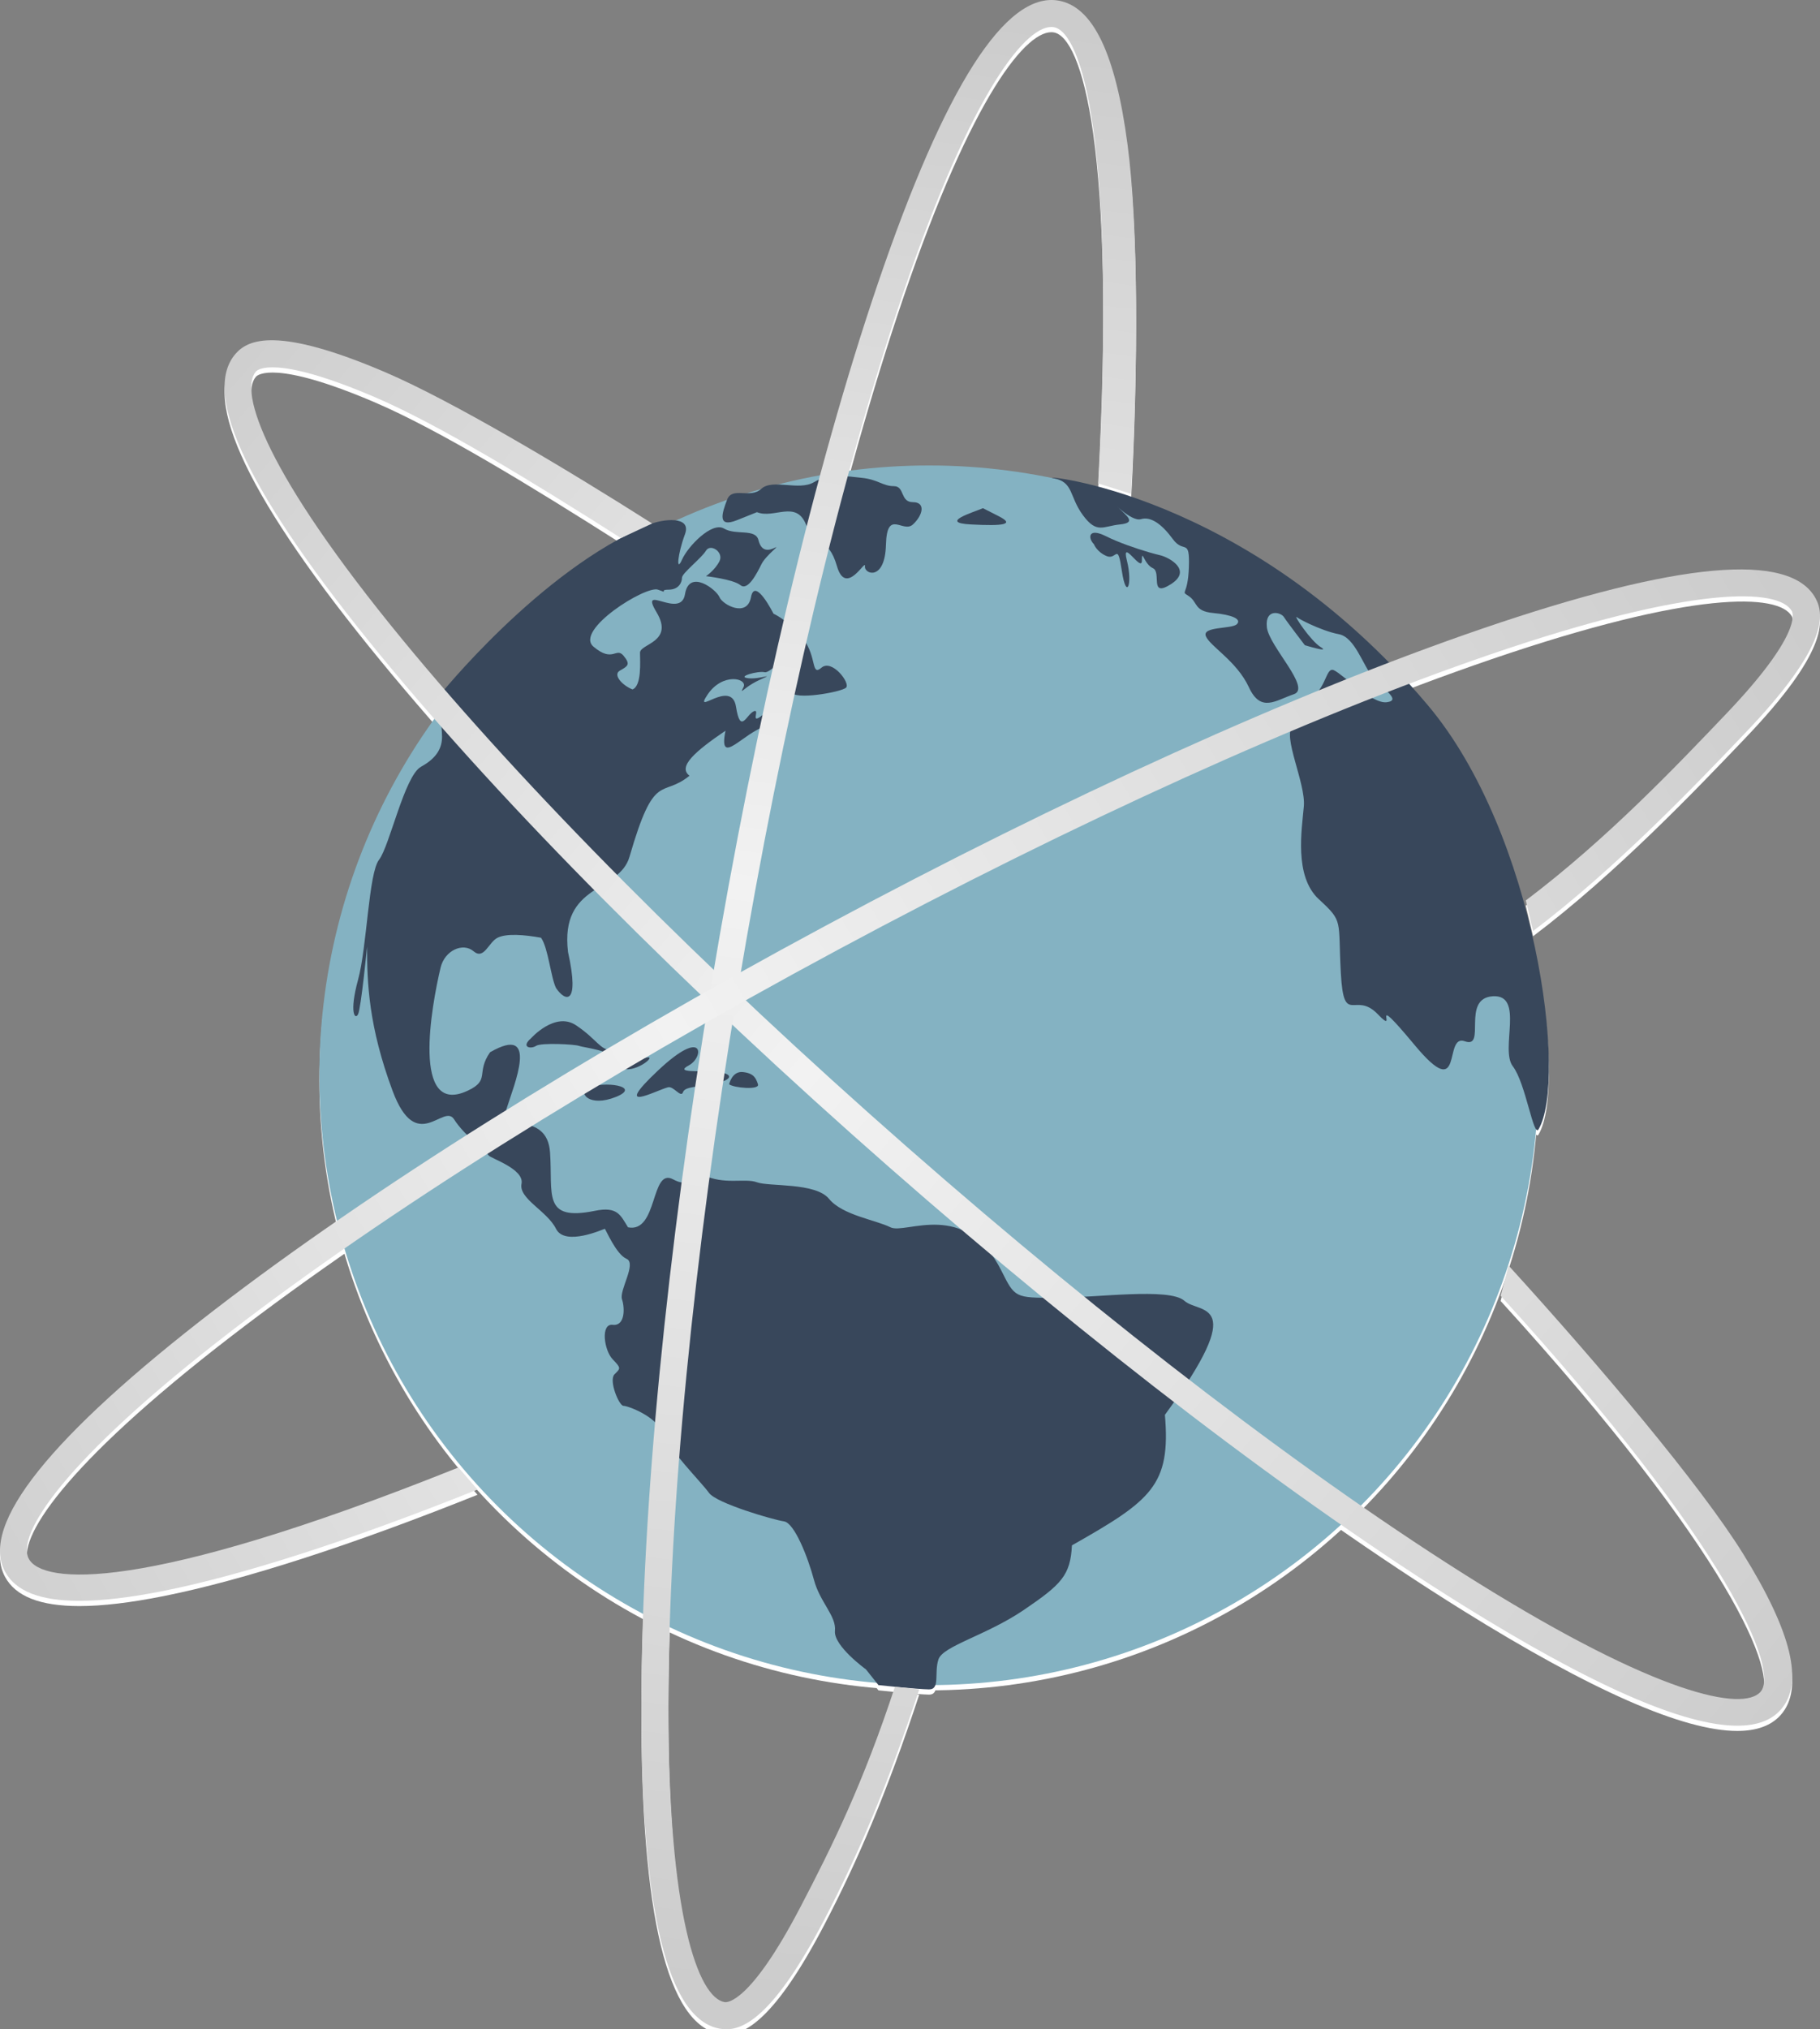 <?xml version="1.0" encoding="utf-8"?>
<!-- Generator: Adobe Illustrator 17.0.1, SVG Export Plug-In . SVG Version: 6.00 Build 0)  -->
<!DOCTYPE svg PUBLIC "-//W3C//DTD SVG 1.1//EN" "http://www.w3.org/Graphics/SVG/1.1/DTD/svg11.dtd">
<svg version="1.1" id="Layer_1" xmlns="http://www.w3.org/2000/svg" xmlns:xlink="http://www.w3.org/1999/xlink" x="0px" y="0px"
	 width="348.163px" height="388.046px" viewBox="0 0 348.163 388.046" enable-background="new 0 0 348.163 388.046"
	 xml:space="preserve">
<rect x="0" y="0" width="348.163" height="388.046" fill="#808080" stroke="none"/>
<g>
	<g>
		<circle fill="#FFFFFF" cx="177.708" cy="206.622" r="116.614"/>
	</g>
	<g>
		<path fill="#FFFFFF" d="M165.654,320.227c0,0-6.216-4.495-5.929-7.363c0.287-2.869-2.869-5.451-4.016-9.754
			c-1.148-4.303-3.73-10.902-5.738-11.189c-2.008-0.287-12.91-3.443-14.344-5.451s-7.746-8.32-8.894-11.476
			c-1.148-3.156-6.598-5.164-7.459-5.164s-2.869-4.877-1.721-6.025c1.148-1.148,1.318-1.148-0.345-2.869
			c-1.663-1.721-2.354-6.885,0-6.598c2.354,0.287,2.354-3.156,1.78-4.877s2.869-6.885,0.861-7.746
			c-2.008-0.861-4.012-5.738-4.158-5.738s-7.605,3.443-9.326,0c-1.721-3.443-7.172-5.738-6.598-8.607
			c0.574-2.869-6.025-4.877-6.312-5.451s-4.59-3.73-6.598-6.885c-2.008-3.156-7.172,6.885-11.762-5.451
			c-4.59-12.336-4.877-20.656-4.877-27.541c0,0-1.148,11.762-1.721,12.91c-0.574,1.148-1.721-0.287,0-6.598
			c1.721-6.312,2.008-20.369,4.016-22.951c2.008-2.582,4.877-16.066,8.033-17.787s4.016-3.73,4.016-5.738s-0.765-7.555-0.765-7.555
			s19.508-24.435,40.449-33.036c2.504-1.028,8.121-1.729,6.792,1.86c-1.434,3.873-1.721,7.459-0.574,4.877
			c1.148-2.582,5.738-7.317,8.033-5.953c2.295,1.363,6.025-0.071,6.598,2.224c0.574,2.295,2.008,2.008,3.156,1.434
			c1.148-0.574-1.721,1.434-2.582,3.156c-0.861,1.721-2.582,5.164-4.016,4.016c-1.434-1.148-6.598-1.721-6.598-1.721
			s1.721-1.148,2.582-2.869c0.861-1.721-1.721-3.443-2.582-2.008c-0.861,1.434-4.59,4.303-4.59,5.164
			c0,0.861-0.574,2.295-2.582,2.295c-2.008,0,0.287,0.861-2.008,0s-16.066,7.746-12.336,10.902c3.73,3.156,4.303,0,5.738,1.721
			c1.434,1.721,0.77,2.011-0.717,2.869c-1.338,0.772,0.426,2.783,2.439,3.586c1.787-0.715,1.434-5.307,1.434-7.029
			c0-1.721,6.598-2.008,3.156-7.746c-3.443-5.738,4.651,1.495,5.451-3.443c0.8-4.938,6.025-0.861,6.598,0.574
			c0.574,1.434,5.286,3.984,6.025,0c0.739-3.984,4.303,3.156,4.303,3.156s3.156,1.434,5.738,4.877s1.434,7.172,3.443,5.451
			c2.008-1.721,5.57,2.952,4.709,3.812c-0.861,0.861-10.16,2.499-10.447,0.778c-0.287-1.721,2.582-5.451,0.574-6.312
			s-4.59,2.869-5.738,2.582c-1.148-0.287-5.451,0.861-3.156,1.148c2.295,0.287,5.451-1.148,2.295,0.287
			c-2.268,1.031-3.351,2.21-3.461,2.153c-0.043-0.022,0.063-0.234,0.305-0.718c0.861-1.721-4.016-2.869-6.885,1.434
			c-2.869,4.303,4.59-3.156,5.451,2.295c0.861,5.451,2.008,1.434,3.443,0.861c1.251-0.501-0.991,2.929,1.845,0.574
			c0.415-0.344,0.705-1.274,1.597-1.435c4.938-0.89,1.004,1.721-1.148,3.73c-4.303,1.148-9.18,8.033-7.746,0.861
			c-5.823,3.96-9.18,6.885-6.885,8.607c-5.38,4.39-6.671-1.127-11.476,15.492c-1.994,6.895-13.34,5.021-11.762,18.217
			c2.306,10.422-0.574,9.467-2.295,6.885c-1.004-2.008-1.486-7.665-2.869-9.611c-3.156-0.574-6.598-0.861-8.32,0
			c-1.721,0.861-2.582,4.303-4.59,2.582c-2.008-1.721-5.52-0.188-6.312,3.156c-1.729,7.307-5.606,28.556,5.164,23.525
			c4.427-2.068,1.531-3.365,4.303-7.363c9.544-5.503,4.59,6.216,3.156,10.806c-1.434,4.59,7.746,0.287,8.32,8.32
			s-1.554,13.25,8.607,11.189c4.331-0.879,4.877,0.861,6.312,3.156c5.738,1.148,4.303-11.476,8.607-9.18
			c4.303,2.295,1.721-2.869,5.738-0.861c4.016,2.008,8.033,0.574,10.328,1.434c2.295,0.861,11.189,0,13.771,3.156
			s8.894,4.016,11.762,5.451c2.869,1.434,14.324-5.491,21.23,8.32c2.582,5.164,2.582,5.164,10.328,5.164s21.804-2.008,24.672,0.574
			c2.869,2.582,12.623-0.574-3.73,21.804c1.148,13.484-2.582,16.353-17.787,24.959c-0.287,5.738-2.008,7.459-9.18,12.336
			c-7.172,4.877-15.492,6.885-16.353,9.467c-0.861,2.582,0.38,5.76-1.813,5.738c-2.193-0.023-9.663-0.815-9.663-0.815
			L165.654,320.227z"/>
	</g>
	<g>
		<path fill="#FFFFFF" d="M294.322,216.947c-0.983,1.656-2.437-8.798-4.923-12.049s2.295-13.771-3.825-13.388
			c-6.12,0.383-1.148,10.137-5.355,8.607s0,12.241-9.563,0.765c-9.563-11.476-2.678-1.339-7.077-5.929
			c-4.399-4.59-6.503,2.486-7.077-7.842c-0.574-10.328,0.574-9.754-4.208-14.153c-4.781-4.399-3.251-13.388-2.869-17.787
			c0.383-4.399-4.208-13.579-2.104-15.301c2.104-1.721-2.295-3.443,2.104-4.781c4.399-1.339,4.016-6.694,5.738-5.929
			s7.268,6.503,10.137,6.12c2.869-0.383-0.765-2.486-2.678-4.781c-1.913-2.295-3.443-7.65-6.503-8.224
			c-1.75-0.328-3.875-1.156-5.517-1.913c-1.23-0.567-2.189-1.093-2.516-1.339c-0.765-0.574,2.678,4.59,4.59,5.738
			c1.913,1.148-3.06-0.383-3.06-0.383s-3.443-4.488-4.016-5.4c-0.574-0.912-3.634-1.677-3.251,1.957
			c0.383,3.634,8.607,11.667,5.164,12.814c-3.443,1.148-6.312,3.634-8.607-1.339c-2.295-4.973-7.459-7.842-8.224-9.754
			c-0.765-1.913,4.973-1.339,5.929-2.295c0.956-0.956-0.844-1.794-4.534-2.14c-3.69-0.346-2.925-2.068-4.646-3.215
			c-1.721-1.148-0.191,0.191,0-5.547c0.191-5.738-0.956-2.486-3.06-5.355c-2.104-2.869-4.208-4.399-6.12-3.825
			c-1.913,0.574-6.12-4.016-4.399-2.295c1.721,1.721,3.634,2.973,0.383,3.304c-3.251,0.33-4.399,1.86-7.077-1.773
			s-1.727-6.335-5.663-7.078c-3.936-0.743,36.839,2.105,71.648,43.417C293.906,160.497,299.918,207.516,294.322,216.947z"/>
	</g>
	<g>
		<path fill="#FFFFFF" d="M209.261,105.06c-1.148-1.148-1.148-3.251,2.295-1.53c2.474,1.237,5.838,2.376,8.174,3.06
			c0.914,0.268,1.67,0.466,2.154,0.574c1.721,0.383,6.312,2.869,2.104,5.547s-1.721-2.295-3.443-3.06
			c-1.721-0.765-2.104-3.884-2.104-1.464s-4.016-4.524-2.869,0s-0.099,7.742-0.956,2.037c-0.857-5.704-0.956-2.104-2.869-2.869
			C209.835,106.59,209.261,105.06,209.261,105.06z"/>
	</g>
	<g>
		<path fill="#FFFFFF" d="M144.807,98.94c3.251,1.339,7.459-2.382,9.372,2.347c1.913,4.729,4.208,2.052,5.929,7.981
			s5.547-1.53,5.355,0c-0.191,1.53,3.825,2.951,4.016-4.071c0.191-7.022,3.251-2.136,5.164-3.91c1.913-1.773,2.486-4.26,0-4.26
			c-2.486,0-1.53-3.06-3.634-3.06s-3.06-1.272-6.12-1.592s-6.312-0.894-9.18,0.827c-2.869,1.721-7.909-0.707-10.075,1.272
			c-2.166,1.979-5.556-0.496-6.539,2.08c-0.982,2.576-1.939,5.445,1.887,3.915S144.807,98.94,144.807,98.94z"/>
	</g>
	<g>
		<path fill="#FFFFFF" d="M188.032,98.175c-1.721,0.765-8.607,2.782-2.295,3.112c6.312,0.33,8.415,0,5.355-1.556
			C188.032,98.175,188.032,98.175,188.032,98.175z"/>
	</g>
	<g>
		<path fill="#FFFFFF" d="M101.583,199.542c0,0,4.59-5.164,8.607-2.486s4.59,4.781,6.885,4.781c2.295,0,3.251,2.486,6.12,1.53
			s-0.765,2.295-3.443,2.104s-1.339-1.339-2.678-0.191s-3.002-0.194-0.956-1.721c2.046-1.527-4.59-2.252-5.355-2.56
			s-7.268-0.648-8.224,0S99.559,201.294,101.583,199.542z"/>
	</g>
	<g>
		<path fill="#FFFFFF" d="M127.785,208.914c-2.43,0.652-10.902,5.26-1.913-3.203s8.798-2.535,5.929-1.005
			c-2.869,1.53,1.913,0.975,5.164,1.253c3.251,0.277,3.443,1.425,0,2.19c-3.443,0.765-5.94,0.574-6.317,1.721
			C130.271,211.018,128.84,208.631,127.785,208.914z"/>
	</g>
	<g>
		<path fill="#FFFFFF" d="M139.476,208.34c0,0,0.549-2.566,2.653-2.335s2.486,1.187,2.869,2.335
			C145.381,209.488,140.342,209.033,139.476,208.34z"/>
	</g>
	<g>
		<path fill="#FFFFFF" d="M112.48,209.04c-1.95,0.956,0.277,3.759,5.36,1.71C122.922,208.701,115.344,207.637,112.48,209.04z"/>
	</g>
	<g>
		<path fill="#FFFFFF" d="M332.337,330.996c-10.297,0.001-27.896-7.72-52.578-23.09c-31.64-19.703-70.577-49.423-109.639-83.687
			c-39.062-34.264-73.603-68.996-97.26-97.799C47.682,95.766,38.336,76.324,45.082,68.633c2.381-2.715,7.939-5.3,28.636,3.553
			c12.678,5.423,34.307,18.284,51.032,28.919l-5.965,2.783c-16.497-10.49-34.668-21.637-47.098-26.954
			c-19.095-8.167-22.408-5.254-22.723-4.896c-3.356,3.826,1.933,19.506,27.886,51.104c23.485,28.593,57.818,63.111,96.675,97.195
			c38.857,34.084,77.554,63.627,108.964,83.185c34.71,21.614,50.945,24.815,54.302,20.988c3.565-4.064-5.612-27.304-49.72-75.724
			l1.522-5.773c17.44,19.145,36.717,41.972,44.892,55.159c9.272,14.957,11.623,24.686,7.188,29.743
			C338.871,329.97,336.087,330.995,332.337,330.996z"/>
	</g>
	<g>
		<path fill="#FFFFFF" d="M138.93,389.046c-0.411,0-0.795-0.039-1.155-0.099c-10.091-1.683-15.165-22.649-15.082-62.317
			c0.078-37.274,4.827-86.027,13.371-137.279c8.545-51.252,19.87-98.909,31.888-134.191c12.79-37.549,24.381-55.73,34.484-54.054
			c6.634,1.106,10.973,10.126,13.266,27.574c2.021,15.383,2.057,40.898,0.677,66.758l-6.304-1.996
			c3.489-65.405-3.156-86.353-8.489-87.242c-5.022-0.839-15.561,11.918-28.746,50.625c-11.931,35.025-23.183,82.392-31.683,133.376
			c-8.5,50.983-13.224,99.439-13.301,136.44c-0.085,40.889,5.747,56.376,10.768,57.213c0.47,0.076,4.878,0.238,14.49-18.175
			c6.256-11.984,11.951-23.56,18.08-42.124l4.654,0.498c-6.213,18.821-11.775,31.792-18.155,44.016
			C148.33,386.005,142.583,389.046,138.93,389.046z"/>
	</g>
	<g>
		<path fill="#FFFFFF" d="M15.177,307.119c-7.52,0.001-12.21-1.859-14.217-5.595c-4.841-9.012,8.642-25.851,40.075-50.049
			c29.536-22.737,71.01-48.801,116.783-73.39c45.773-24.589,90.402-44.78,125.666-56.852c37.53-12.849,59.014-14.794,63.855-5.781
			c1.709,3.181,2.184,9.293-13.356,25.578c-9.519,9.976-24.893,26.063-40.712,38.005l-1.39-5.843
			c15.603-11.778,29.033-25.946,38.366-35.727c14.337-15.025,12.769-19.148,12.543-19.569c-2.409-4.483-18.948-5.02-57.633,8.223
			c-35.007,11.985-79.362,32.056-124.896,56.516c-45.533,24.46-86.757,50.361-116.076,72.932
			C11.785,280.509,3.101,294.596,5.509,299.08c2.559,4.765,21.389,6.899,82.189-17.46l3.642,4.219
			c-24.04,9.632-44.789,16.329-60.004,19.368C24.961,306.481,19.583,307.119,15.177,307.119z"/>
	</g>
</g>
<g>
	<g>
		<circle fill="#84B2C2" cx="177.708" cy="205.622" r="116.614"/>
	</g>
	<g>
		<path fill="#38475B" d="M165.654,319.227c0,0-6.216-4.495-5.929-7.363c0.287-2.869-2.869-5.451-4.016-9.754
			c-1.148-4.303-3.73-10.902-5.738-11.189c-2.008-0.287-12.91-3.443-14.344-5.451s-7.746-8.32-8.894-11.476
			c-1.148-3.156-6.598-5.164-7.459-5.164s-2.869-4.877-1.721-6.025c1.148-1.148,1.318-1.148-0.345-2.869
			c-1.663-1.721-2.354-6.885,0-6.598c2.354,0.287,2.354-3.156,1.78-4.877s2.869-6.885,0.861-7.746
			c-2.008-0.861-4.012-5.738-4.158-5.738s-7.605,3.443-9.326,0c-1.721-3.443-7.172-5.738-6.598-8.607
			c0.574-2.869-6.025-4.877-6.312-5.451s-4.59-3.73-6.598-6.885c-2.008-3.156-7.172,6.885-11.762-5.451
			c-4.59-12.336-4.877-20.656-4.877-27.541c0,0-1.148,11.762-1.721,12.91c-0.574,1.148-1.721-0.287,0-6.598
			c1.721-6.312,2.008-20.369,4.016-22.951c2.008-2.582,4.877-16.066,8.033-17.787s4.016-3.73,4.016-5.738s-0.765-7.555-0.765-7.555
			s19.508-24.435,40.449-33.036c2.504-1.028,8.121-1.729,6.792,1.86c-1.434,3.873-1.721,7.459-0.574,4.877
			c1.148-2.582,5.738-7.317,8.033-5.953c2.295,1.363,6.025-0.071,6.598,2.224c0.574,2.295,2.008,2.008,3.156,1.434
			c1.148-0.574-1.721,1.434-2.582,3.156c-0.861,1.721-2.582,5.164-4.016,4.016c-1.434-1.148-6.598-1.721-6.598-1.721
			s1.721-1.148,2.582-2.869c0.861-1.721-1.721-3.443-2.582-2.008c-0.861,1.434-4.59,4.303-4.59,5.164
			c0,0.861-0.574,2.295-2.582,2.295c-2.008,0,0.287,0.861-2.008,0s-16.066,7.746-12.336,10.902c3.73,3.156,4.303,0,5.738,1.721
			c1.434,1.721,0.77,2.011-0.717,2.869c-1.338,0.772,0.426,2.783,2.439,3.586c1.787-0.715,1.434-5.307,1.434-7.029
			c0-1.721,6.598-2.008,3.156-7.746c-3.443-5.738,4.651,1.495,5.451-3.443c0.8-4.938,6.025-0.861,6.598,0.574
			c0.574,1.434,5.286,3.984,6.025,0c0.739-3.984,4.303,3.156,4.303,3.156s3.156,1.434,5.738,4.877s1.434,7.172,3.443,5.451
			c2.008-1.721,5.57,2.952,4.709,3.812c-0.861,0.861-10.16,2.499-10.447,0.778c-0.287-1.721,2.582-5.451,0.574-6.312
			s-4.59,2.869-5.738,2.582c-1.148-0.287-5.451,0.861-3.156,1.148c2.295,0.287,5.451-1.148,2.295,0.287
			c-2.268,1.031-3.351,2.21-3.461,2.153c-0.043-0.022,0.063-0.234,0.305-0.718c0.861-1.721-4.016-2.869-6.885,1.434
			c-2.869,4.303,4.59-3.156,5.451,2.295c0.861,5.451,2.008,1.434,3.443,0.861c1.251-0.501-0.991,2.929,1.845,0.574
			c0.415-0.344,0.705-1.274,1.597-1.435c4.938-0.89,1.004,1.721-1.148,3.73c-4.303,1.148-9.18,8.033-7.746,0.861
			c-5.823,3.96-9.18,6.885-6.885,8.607c-5.38,4.39-6.671-1.127-11.476,15.492c-1.994,6.895-13.34,5.021-11.762,18.217
			c2.306,10.422-0.574,9.467-2.295,6.885c-1.004-2.008-1.486-7.665-2.869-9.611c-3.156-0.574-6.598-0.861-8.32,0
			c-1.721,0.861-2.582,4.303-4.59,2.582c-2.008-1.721-5.52-0.188-6.312,3.156c-1.729,7.307-5.606,28.556,5.164,23.525
			c4.427-2.068,1.531-3.365,4.303-7.363c9.544-5.503,4.59,6.216,3.156,10.806c-1.434,4.59,7.746,0.287,8.32,8.32
			s-1.554,13.25,8.607,11.189c4.331-0.879,4.877,0.861,6.312,3.156c5.738,1.148,4.303-11.476,8.607-9.18
			c4.303,2.295,1.721-2.869,5.738-0.861c4.016,2.008,8.033,0.574,10.328,1.434c2.295,0.861,11.189,0,13.771,3.156
			s8.894,4.016,11.762,5.451c2.869,1.434,14.324-5.491,21.23,8.32c2.582,5.164,2.582,5.164,10.328,5.164s21.804-2.008,24.672,0.574
			c2.869,2.582,12.623-0.574-3.73,21.804c1.148,13.484-2.582,16.353-17.787,24.959c-0.287,5.738-2.008,7.459-9.18,12.336
			c-7.172,4.877-15.492,6.885-16.353,9.467c-0.861,2.582,0.38,5.76-1.813,5.738c-2.193-0.023-9.663-0.815-9.663-0.815
			L165.654,319.227z"/>
	</g>
	<g>
		<path fill="#38475B" d="M294.322,215.947c-0.983,1.656-2.437-8.798-4.923-12.049s2.295-13.771-3.825-13.388
			c-6.12,0.383-1.148,10.137-5.355,8.607s0,12.241-9.563,0.765c-9.563-11.476-2.678-1.339-7.077-5.929
			c-4.399-4.59-6.503,2.486-7.077-7.842c-0.574-10.328,0.574-9.754-4.208-14.153c-4.781-4.399-3.251-13.388-2.869-17.787
			c0.383-4.399-4.208-13.579-2.104-15.301c2.104-1.721-2.295-3.443,2.104-4.781c4.399-1.339,4.016-6.694,5.738-5.929
			c1.721,0.765,7.268,6.503,10.137,6.12c2.869-0.383-0.765-2.486-2.678-4.781c-1.913-2.295-3.443-7.65-6.503-8.224
			c-1.75-0.328-3.875-1.156-5.517-1.913c-1.23-0.567-2.189-1.093-2.516-1.339c-0.765-0.574,2.678,4.59,4.59,5.738
			c1.913,1.148-3.06-0.383-3.06-0.383s-3.443-4.488-4.016-5.4c-0.574-0.912-3.634-1.677-3.251,1.957
			c0.383,3.634,8.607,11.667,5.164,12.814c-3.443,1.148-6.312,3.634-8.607-1.339c-2.295-4.973-7.459-7.842-8.224-9.754
			c-0.765-1.913,4.973-1.339,5.929-2.295c0.956-0.956-0.844-1.794-4.534-2.14c-3.69-0.346-2.925-2.068-4.646-3.215
			c-1.721-1.148-0.191,0.191,0-5.547c0.191-5.738-0.956-2.486-3.06-5.355c-2.104-2.869-4.208-4.399-6.12-3.825
			c-1.913,0.574-6.12-4.016-4.399-2.295c1.721,1.721,3.634,2.973,0.383,3.304c-3.251,0.33-4.399,1.86-7.077-1.773
			s-1.727-6.335-5.663-7.078c-3.936-0.743,36.839,2.105,71.648,43.417C293.906,159.497,299.918,206.516,294.322,215.947z"/>
	</g>
	<g>
		<path fill="#38475B" d="M209.261,104.06c-1.148-1.148-1.148-3.251,2.295-1.53c2.474,1.237,5.838,2.376,8.174,3.06
			c0.914,0.268,1.67,0.466,2.154,0.574c1.721,0.383,6.312,2.869,2.104,5.547s-1.721-2.295-3.443-3.06
			c-1.721-0.765-2.104-3.884-2.104-1.464s-4.016-4.524-2.869,0s-0.099,7.742-0.956,2.037c-0.857-5.704-0.956-2.104-2.869-2.869
			C209.835,105.59,209.261,104.06,209.261,104.06z"/>
	</g>
	<g>
		<path fill="#38475B" d="M144.807,97.94c3.251,1.339,7.459-2.382,9.372,2.347c1.913,4.729,4.208,2.052,5.929,7.981
			s5.547-1.53,5.355,0c-0.191,1.53,3.825,2.951,4.016-4.071c0.191-7.022,3.251-2.136,5.164-3.91c1.913-1.773,2.486-4.26,0-4.26
			c-2.486,0-1.53-3.06-3.634-3.06s-3.06-1.272-6.12-1.592s-6.312-0.894-9.18,0.827c-2.869,1.721-7.909-0.707-10.075,1.272
			c-2.166,1.979-5.556-0.496-6.539,2.08c-0.982,2.576-1.939,5.445,1.887,3.915S144.807,97.94,144.807,97.94z"/>
	</g>
	<g>
		<path fill="#38475B" d="M188.032,97.175c-1.721,0.765-8.607,2.782-2.295,3.112c6.312,0.33,8.415,0,5.355-1.556
			C188.032,97.175,188.032,97.175,188.032,97.175z"/>
	</g>
	<g>
		<path fill="#38475B" d="M101.583,198.542c0,0,4.59-5.164,8.607-2.486s4.59,4.781,6.885,4.781c2.295,0,3.251,2.486,6.12,1.53
			s-0.765,2.295-3.443,2.104s-1.339-1.339-2.678-0.191s-3.002-0.194-0.956-1.721c2.046-1.527-4.59-2.252-5.355-2.56
			s-7.268-0.648-8.224,0S99.559,200.294,101.583,198.542z"/>
	</g>
	<g>
		<path fill="#38475B" d="M127.785,207.914c-2.43,0.652-10.902,5.26-1.913-3.203s8.798-2.535,5.929-1.005
			c-2.869,1.53,1.913,0.975,5.164,1.253c3.251,0.277,3.443,1.425,0,2.19c-3.443,0.765-5.94,0.574-6.317,1.721
			C130.271,210.018,128.84,207.631,127.785,207.914z"/>
	</g>
	<g>
		<path fill="#38475B" d="M139.476,207.34c0,0,0.549-2.566,2.653-2.335s2.486,1.187,2.869,2.335
			C145.381,208.488,140.342,208.033,139.476,207.34z"/>
	</g>
	<g>
		<path fill="#38475B" d="M112.48,208.04c-1.95,0.956,0.277,3.759,5.36,1.71C122.922,207.701,115.344,206.637,112.48,208.04z"/>
	</g>
	<g>
		<linearGradient id="SVGID_1_" gradientUnits="userSpaceOnUse" x1="31.014" y1="63.49" x2="346.014" y2="329.49">
			<stop  offset="0" style="stop-color:#CCCCCC"/>
			<stop  offset="0.449" style="stop-color:#F2F2F2"/>
			<stop  offset="1" style="stop-color:#CCCCCC"/>
		</linearGradient>
		<path fill="url(#SVGID_1_)" d="M332.337,329.996c-10.297,0.001-27.896-7.72-52.578-23.09
			c-31.64-19.703-70.577-49.423-109.639-83.687c-39.062-34.264-73.603-68.996-97.26-97.799
			C47.682,94.766,38.336,75.324,45.082,67.633c2.381-2.715,7.939-5.3,28.636,3.553c12.678,5.423,34.307,18.284,51.032,28.919
			l-5.965,2.783c-16.497-10.49-34.668-21.637-47.098-26.954c-19.095-8.167-22.408-5.254-22.723-4.896
			c-3.356,3.826,1.933,19.506,27.886,51.104c23.485,28.593,57.818,63.111,96.675,97.195c38.857,34.084,77.554,63.627,108.964,83.185
			c34.71,21.614,50.945,24.815,54.302,20.988c3.565-4.064-5.612-27.304-49.72-75.724l1.522-5.773
			c17.44,19.145,36.717,41.972,44.892,55.159c9.272,14.957,11.623,24.686,7.188,29.743
			C338.871,328.97,336.087,329.995,332.337,329.996z"/>
	</g>
	<g>
		<linearGradient id="SVGID_2_" gradientUnits="userSpaceOnUse" x1="193.689" y1="4.038" x2="144.689" y2="381.038">
			<stop  offset="0" style="stop-color:#CCCCCC"/>
			<stop  offset="0.449" style="stop-color:#F2F2F2"/>
			<stop  offset="1" style="stop-color:#CCCCCC"/>
		</linearGradient>
		<path fill="url(#SVGID_2_)" d="M138.93,388.046c-0.411,0-0.795-0.039-1.155-0.099c-10.091-1.683-15.165-22.649-15.082-62.317
			c0.078-37.274,4.827-86.027,13.371-137.279c8.545-51.252,19.87-98.909,31.888-134.191c12.79-37.549,24.381-55.73,34.484-54.054
			c6.634,1.106,10.973,10.126,13.266,27.574c2.021,15.383,2.057,40.898,0.677,66.758l-6.304-1.996
			c3.489-65.405-3.156-86.353-8.489-87.242c-5.022-0.839-15.561,11.918-28.746,50.625c-11.931,35.025-23.183,82.392-31.683,133.376
			c-8.5,50.983-13.224,99.439-13.301,136.44c-0.085,40.889,5.747,56.376,10.768,57.213c0.47,0.076,4.878,0.238,14.49-18.175
			c6.256-11.984,11.951-23.56,18.08-42.124l4.654,0.498c-6.213,18.821-11.775,31.792-18.155,44.016
			C148.33,385.005,142.583,388.046,138.93,388.046z"/>
	</g>
	<g>
		<linearGradient id="SVGID_3_" gradientUnits="userSpaceOnUse" x1="-13.565" y1="317.917" x2="339.435" y2="109.917">
			<stop  offset="0" style="stop-color:#CCCCCC"/>
			<stop  offset="0.449" style="stop-color:#F2F2F2"/>
			<stop  offset="1" style="stop-color:#CCCCCC"/>
		</linearGradient>
		<path fill="url(#SVGID_3_)" d="M15.177,306.119c-7.52,0.001-12.21-1.859-14.217-5.595c-4.841-9.012,8.642-25.851,40.075-50.049
			c29.536-22.737,71.01-48.801,116.783-73.39c45.773-24.589,90.402-44.78,125.666-56.852c37.53-12.849,59.014-14.794,63.855-5.781
			c1.709,3.181,2.184,9.293-13.356,25.578c-9.519,9.976-24.893,26.063-40.712,38.005l-1.39-5.843
			c15.603-11.778,29.033-25.946,38.366-35.727c14.337-15.025,12.769-19.148,12.543-19.569c-2.409-4.483-18.948-5.02-57.633,8.223
			c-35.007,11.985-79.362,32.056-124.896,56.516c-45.533,24.46-86.757,50.361-116.076,72.932
			C11.785,279.509,3.101,293.596,5.509,298.08c2.559,4.765,21.389,6.899,82.189-17.46l3.642,4.219
			c-24.04,9.632-44.789,16.329-60.004,19.368C24.961,305.481,19.583,306.119,15.177,306.119z"/>
	</g>
</g>
</svg>

